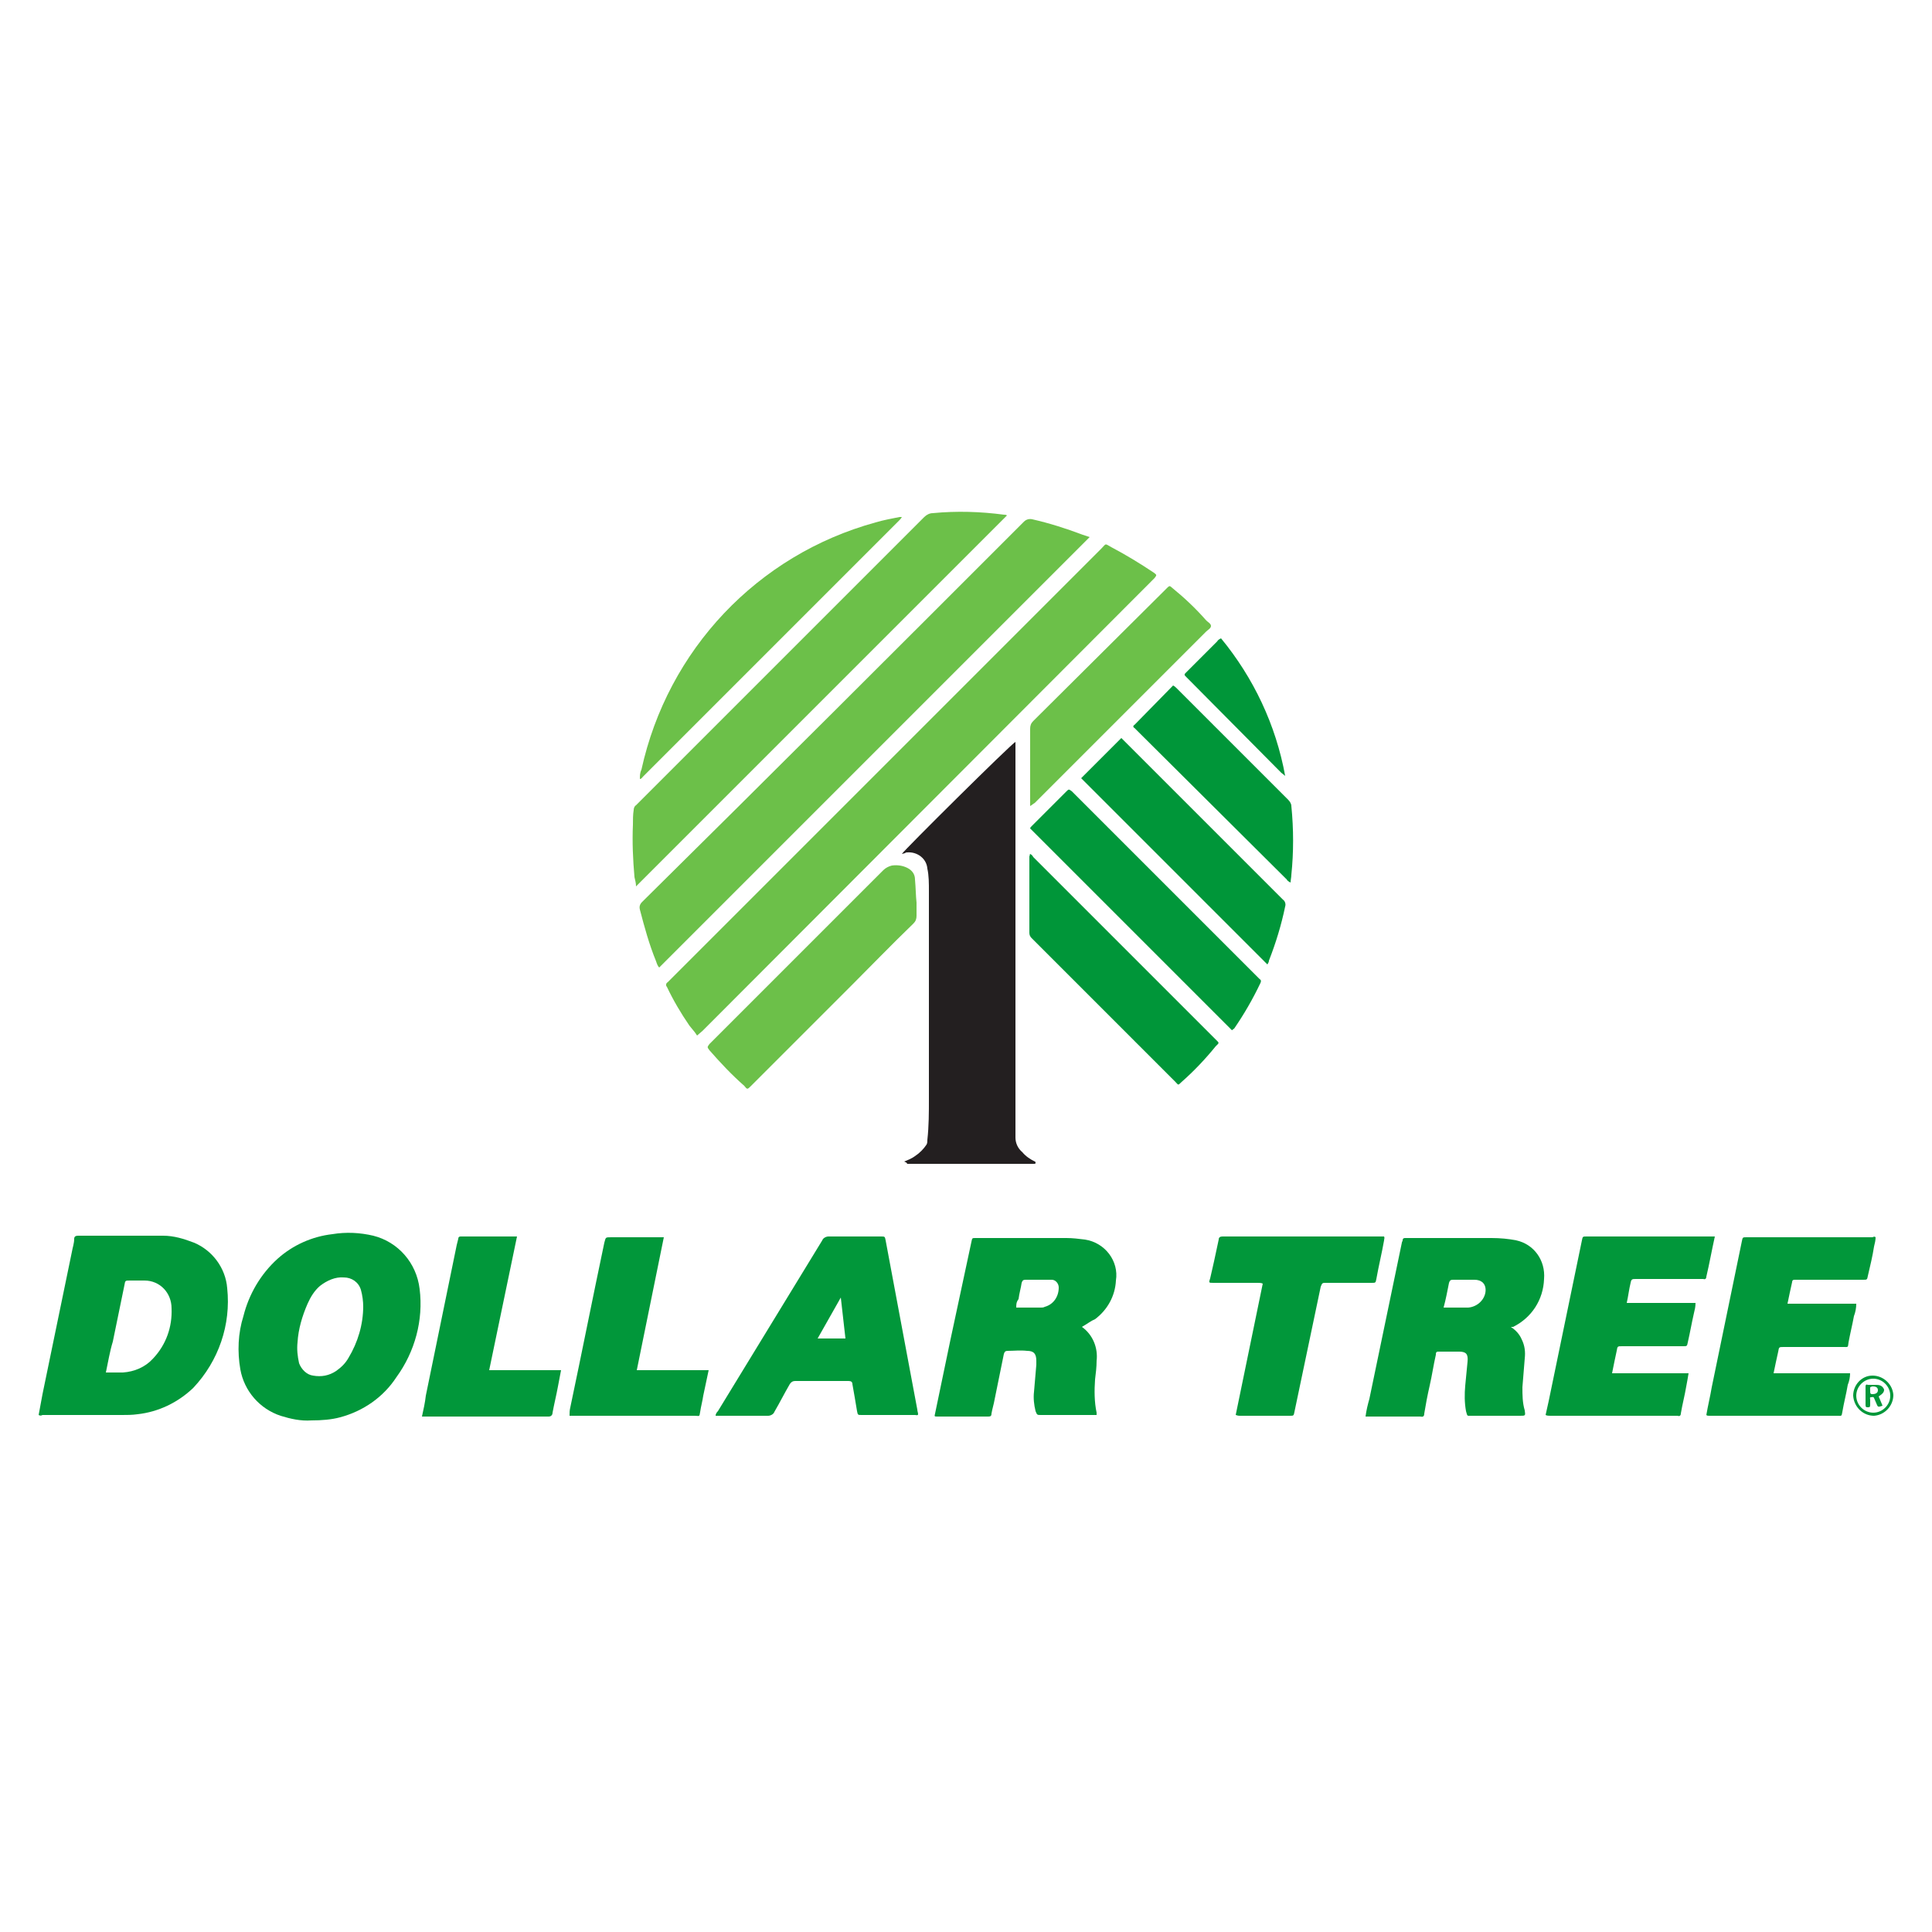 <?xml version="1.0" encoding="utf-8"?>
<!-- Generator: Adobe Illustrator 21.1.0, SVG Export Plug-In . SVG Version: 6.00 Build 0)  -->
<svg version="1.1" id="Layer_1" xmlns="http://www.w3.org/2000/svg" xmlns:xlink="http://www.w3.org/1999/xlink" x="0px" y="0px"
	 viewBox="0 0 250 250" style="enable-background:new 0 0 250 250;" xml:space="preserve">
<style type="text/css">
	.st0{fill:#6CC049;}
	.st1{fill:#231F20;}
	.st2{fill:#01973A;}
	.st3{fill:#009639;}
</style>
<title>Dollar</title>
<path class="st0" d="M90.2,134c-0.3-0.5-0.7-0.9-1-1.3c-1.1-1.6-2.1-3.3-2.9-5c-0.2-0.2-0.1-0.5,0.1-0.6c0,0,0,0,0,0
	c0.1-0.1,0.1-0.1,0.2-0.2L142.5,71c0.7-0.7,0.4-0.7,1.3-0.2c1.9,1,3.7,2.1,5.5,3.3c0.4,0.3,0.4,0.3,0.1,0.7l-0.3,0.3l-58.2,58.3
	L90.2,134z"/>
<path class="st1" d="M117,150.3c0.5-0.2,1-0.4,1.4-0.7c0.6-0.4,1.1-0.9,1.5-1.5c0.1-0.2,0.1-0.4,0.1-0.6c0.2-1.8,0.2-3.6,0.2-5.3
	c0-9,0-18,0-26.9c0-1,0-2-0.2-2.9c-0.1-1.3-1.3-2.2-2.6-2.1c-0.1,0-0.2,0-0.3,0.1l-0.4,0.1c0.2-0.4,14.1-14.2,14.7-14.5
	c0,0.3,0,0.5,0,0.7c0,15,0,29.9,0,44.9c0,1.9,0,3.8,0,5.6c0,0.7,0.3,1.4,0.9,1.9c0.4,0.5,1,0.9,1.6,1.2c0.1,0,0.1,0.1,0.1,0.2
	c0,0,0,0,0,0c0,0.1-0.1,0.1-0.2,0.1h-16.4C117.3,150.4,117.2,150.4,117,150.3z"/>
<path class="st0" d="M141,69.5l-55.7,55.7c-0.2-0.2-0.3-0.5-0.4-0.8c-0.9-2.2-1.5-4.4-2.1-6.7c-0.1-0.4,0-0.7,0.3-1
	C99.6,100.4,116,84,132.5,67.5c0.3-0.3,0.7-0.4,1.1-0.3c2.2,0.5,4.4,1.2,6.5,2L141,69.5z"/>
<path class="st0" d="M82.3,114.7c0-0.4-0.1-0.8-0.2-1.2c-0.2-2.3-0.3-4.5-0.2-6.8c0-0.6,0-1.3,0.1-1.9c0-0.2,0.1-0.5,0.3-0.6
	l0.2-0.2l37.1-37.1c0.3-0.3,0.7-0.5,1.1-0.5c3.1-0.3,6.2-0.2,9.2,0.2c0.1,0,0.3,0,0.4,0.1L82.3,114.7z"/>
<path class="st2" d="M5,183.1l0.5-2.7l3.8-18.4c0.1-0.6,0.3-1.1,0.3-1.7c0-0.3,0.2-0.4,0.5-0.4c3.7,0,7.4,0,11,0
	c1.4,0,2.7,0.4,4,0.9c2.4,1,4.1,3.3,4.3,5.9c0.5,4.7-1.1,9.4-4.4,12.9c-2,1.9-4.5,3.1-7.2,3.4c-0.7,0.1-1.4,0.1-2,0.1H5.5
	C5.3,183.2,5.2,183.2,5,183.1z M13.7,177.6c0.8,0,1.5,0,2.2,0c1.5-0.1,2.9-0.7,3.9-1.8c1.7-1.8,2.5-4.1,2.4-6.5c0-2-1.5-3.6-3.5-3.6
	c-0.1,0-0.2,0-0.3,0h-1.6c-0.6,0-0.6,0-0.7,0.6l-1.5,7.3C14.2,174.9,14,176.2,13.7,177.6z"/>
<path class="st2" d="M195.5,171.7c0.6,0.4,1.1,0.9,1.4,1.6c0.4,0.8,0.5,1.6,0.4,2.5c-0.1,1.2-0.2,2.4-0.3,3.7c0,1,0,2,0.3,3
	c0.1,0.7,0.1,0.7-0.6,0.7h-6.3c-0.6,0-0.5,0.1-0.7-0.6c-0.2-1.1-0.2-2.2-0.1-3.3c0.1-1,0.2-2.1,0.3-3.1s-0.2-1.3-1.1-1.3
	s-1.8,0-2.7,0c-0.3,0-0.3,0.2-0.3,0.4c-0.3,1.3-0.5,2.7-0.8,4c-0.3,1.3-0.5,2.4-0.7,3.6c0,0.3-0.1,0.5-0.5,0.4c-2.3,0-4.6,0-6.9,0
	h-0.2c0.1-0.8,0.3-1.6,0.5-2.3c1.4-6.7,2.8-13.5,4.2-20.2c0-0.1,0.1-0.2,0.1-0.3c0-0.2,0.1-0.3,0.3-0.3H193c1.1,0,2.2,0.1,3.2,0.3
	c2.3,0.5,3.8,2.6,3.6,5c-0.1,2.7-1.6,5-4,6.2L195.5,171.7z M186.8,169.2c1.1,0,2.2,0,3.2,0c1.1-0.1,2-0.9,2.2-1.9
	c0.1-0.5,0-1-0.3-1.3c-0.3-0.3-0.7-0.4-1.1-0.4H188c-0.3,0-0.4,0.1-0.5,0.4C187.3,167,187.1,168.1,186.8,169.2L186.8,169.2z"/>
<path class="st2" d="M140,171.7c1.4,1,2.1,2.7,1.9,4.4c0,0.8-0.1,1.6-0.2,2.4c-0.1,1.4-0.1,2.9,0.2,4.3c0,0.1,0,0.2,0,0.3
	c-0.2,0-0.4,0-0.5,0h-6.7c-0.5,0-0.5,0-0.7-0.5c-0.2-0.8-0.3-1.7-0.2-2.5c0.1-1.2,0.2-2.3,0.3-3.5c0-0.2,0-0.4,0-0.5
	c0-0.9-0.3-1.3-1.2-1.3c-0.9-0.1-1.7,0-2.5,0c-0.3,0-0.4,0.1-0.5,0.4c-0.4,2-0.8,3.9-1.2,5.9c-0.1,0.6-0.3,1.2-0.4,1.8
	c0,0.3-0.1,0.4-0.4,0.4h-6.6c-0.4,0-0.4,0-0.3-0.4l2-9.6l2.7-12.6c0.1-0.5,0.1-0.5,0.5-0.5H138c0.8,0,1.6,0.1,2.4,0.2
	c2.6,0.4,4.4,2.8,4,5.3c-0.1,2-1.1,3.8-2.7,5C141.2,170.9,140.7,171.3,140,171.7z M131.5,169.2h2.6h0.6c0.2,0,0.3,0,0.5-0.1
	c1.1-0.3,1.8-1.3,1.8-2.5c0-0.5-0.4-1-0.9-1c-0.2,0-0.4,0-0.5,0c-1,0-1.9,0-2.9,0c-0.3,0-0.4,0.1-0.5,0.4c-0.1,0.7-0.3,1.3-0.4,2.1
	C131.5,168.5,131.5,168.8,131.5,169.2L131.5,169.2z"/>
<path class="st2" d="M40.3,183.8c-1.4,0.1-2.7-0.2-4-0.6c-2.7-0.9-4.7-3.2-5.2-6c-0.4-2.3-0.3-4.7,0.4-6.9c0.7-2.8,2.2-5.4,4.4-7.4
	c2-1.8,4.5-2.9,7.1-3.2c1.8-0.3,3.6-0.2,5.3,0.2c3.2,0.8,5.6,3.5,6,6.9c0.5,4-0.6,8.1-3,11.4c-1.7,2.6-4.3,4.4-7.3,5.2
	C42.9,183.7,41.6,183.8,40.3,183.8z M47,169.1c0-0.7-0.1-1.5-0.3-2.2c-0.3-1-1.2-1.6-2.2-1.6c-1.1-0.1-2.2,0.4-3.1,1.1
	c-0.7,0.6-1.2,1.4-1.6,2.3c-0.7,1.6-1.2,3.3-1.3,5c-0.1,0.9,0,1.8,0.2,2.7c0.3,0.8,1,1.5,1.8,1.6c1.1,0.2,2.1,0,3-0.6
	c0.7-0.5,1.2-1,1.6-1.7c1.2-2,1.9-4.3,1.9-6.7L47,169.1z"/>
<path class="st2" d="M92.6,183.2c0-0.2,0.1-0.4,0.3-0.6l13.5-22.1c0.1-0.3,0.5-0.5,0.8-0.5c2.3,0,4.6,0,6.8,0c0.5,0,0.5,0,0.6,0.5
	l3.2,17.1c0.3,1.6,0.6,3.2,0.9,4.8c0,0.2,0.1,0.4,0.1,0.6c0,0.2-0.3,0.1-0.4,0.1h-6.9c-0.5,0-0.5,0-0.6-0.5
	c-0.2-1.2-0.4-2.4-0.6-3.5c0-0.3-0.2-0.4-0.5-0.4c-2.3,0-4.6,0-6.9,0c-0.3,0-0.5,0.1-0.7,0.4c-0.7,1.2-1.3,2.4-2,3.6
	c-0.1,0.3-0.5,0.5-0.8,0.5c-2.1,0-4.2,0-6.4,0L92.6,183.2z M109.4,173.2l-0.6-5.3c-1,1.8-2,3.5-3,5.3H109.4z"/>
<path class="st2" d="M221.9,160c-0.4,1.8-0.7,3.5-1.1,5.2c0,0.2-0.1,0.4-0.4,0.3h-8.7c-0.5,0-0.6,0-0.7,0.5
	c-0.2,0.8-0.3,1.7-0.5,2.6h8.9c0,0.5-0.1,0.9-0.2,1.3c-0.3,1.3-0.5,2.5-0.8,3.8c-0.1,0.5-0.1,0.5-0.6,0.5h-7.9c-0.6,0-0.6,0-0.7,0.6
	c-0.2,0.9-0.4,1.9-0.6,2.9c1.7,0,3.3,0,4.9,0h5c-0.1,0.6-0.2,1.2-0.3,1.7c-0.2,1.2-0.5,2.3-0.7,3.5c0,0.3-0.2,0.4-0.4,0.3h-16.5
	c-0.2,0-0.4,0-0.6-0.1l0.4-1.8l4.3-20.8c0.1-0.5,0.1-0.5,0.6-0.5h16.3L221.9,160z"/>
<path class="st2" d="M242.7,160.1c0,0.4-0.1,0.8-0.2,1.2c-0.2,1.3-0.5,2.5-0.8,3.8c-0.1,0.5-0.1,0.5-0.6,0.5h-8.9
	c-0.2,0-0.3,0.1-0.3,0.3c-0.2,0.9-0.4,1.8-0.6,2.8h8.9c0,0.5-0.1,1.1-0.3,1.6c-0.2,1.1-0.5,2.3-0.7,3.4c-0.1,0.7,0,0.6-0.7,0.6h-7.7
	c-0.6,0-0.6,0-0.7,0.6c-0.2,0.9-0.4,1.8-0.6,2.8h9.9c0,0.5-0.1,1-0.3,1.5c-0.2,1.2-0.5,2.3-0.7,3.5c-0.1,0.6-0.1,0.5-0.6,0.5h-16.6
	c-0.2,0-0.3,0-0.4-0.1c0.2-1.2,0.5-2.4,0.7-3.6l3.9-18.9c0.1-0.5,0.1-0.5,0.6-0.5h16.3C242.5,160,242.6,160,242.7,160.1z"/>
<path class="st2" d="M159.4,133.3l-26.1-26.1c0-0.1,0.1-0.2,0.2-0.3l4.5-4.5c0.3-0.3,0.3-0.3,0.7,0l0.2,0.2l23.8,23.8
	c0.1,0.1,0.2,0.2,0.3,0.3c0.2,0.1,0.2,0.3,0.1,0.5c0,0,0,0,0,0c-1,2.1-2.1,4-3.4,5.9C159.5,133.2,159.5,133.3,159.4,133.3z"/>
<path class="st2" d="M159.9,183.1l3.5-17c-0.2-0.1-0.4-0.1-0.7-0.1H157c-0.6,0-0.6,0-0.4-0.6l0.5-2.2c0.2-0.9,0.4-1.9,0.6-2.8
	c0-0.3,0.2-0.4,0.5-0.4h20.9c0.1,0.2,0,0.3,0,0.5c-0.3,1.7-0.7,3.3-1,5c-0.1,0.5-0.1,0.5-0.6,0.5h-5.9c-0.5,0-0.5,0-0.7,0.5
	l-3.4,16.2c-0.1,0.5-0.1,0.5-0.6,0.5h-6.5C160.1,183.2,160,183.1,159.9,183.1z"/>
<path class="st0" d="M118.6,116.8c0,0.6,0,1.2,0,1.7c0,0.4-0.1,0.7-0.4,1c-2.8,2.7-5.5,5.5-8.2,8.2l-12.8,12.8
	c-0.5,0.5-0.5,0.5-0.9,0c-1.6-1.4-3.1-3-4.5-4.6c-0.3-0.4-0.3-0.4,0-0.8l7.8-7.8l14.7-14.7c0.3-0.3,0.7-0.5,1.1-0.6
	c0.7-0.1,1.4,0,2,0.3c0.6,0.3,1,0.8,1,1.5C118.5,114.9,118.5,115.9,118.6,116.8z"/>
<path class="st0" d="M82.8,100.8c0-0.4,0-0.8,0.2-1.2c3.4-15.5,15-27.8,30.3-32c1-0.3,2.1-0.5,3.1-0.7c0.1,0,0.2,0,0.3,0
	c-0.1,0.2-0.3,0.4-0.4,0.5L86.9,96.8l-3.7,3.7C83.1,100.6,83,100.8,82.8,100.8L82.8,100.8z"/>
<path class="st3" d="M139.9,100.7l5.2-5.2l0.3,0.3l20.6,20.6c0.3,0.2,0.4,0.6,0.3,0.9c-0.5,2.4-1.2,4.7-2.1,7c0,0.2-0.1,0.3-0.2,0.5
	L139.9,100.7z"/>
<path class="st3" d="M133.3,110.5c0.2,0.1,0.3,0.2,0.4,0.4l23.6,23.6c0.5,0.5,0.5,0.4,0,0.9c-1.3,1.6-2.8,3.2-4.4,4.6
	c-0.5,0.5-0.4,0.4-0.8,0l-16-16l-2.6-2.6c-0.2-0.2-0.3-0.4-0.3-0.7c0-3.3,0-6.6,0-9.9C133.3,110.7,133.2,110.6,133.3,110.5z"/>
<path class="st2" d="M91.7,177.3l-0.7,3.3c-0.1,0.7-0.3,1.4-0.4,2.1c-0.1,0.7-0.1,0.5-0.7,0.5H73.7c0-0.4,0-0.7,0.1-1.1
	c1.5-7.1,2.9-14.2,4.4-21.3c0.2-0.7,0.1-0.7,0.9-0.7h6.1c0.2,0,0.4,0,0.7,0l-3.5,17.2H91.7z"/>
<path class="st2" d="M63.3,177.3h9.3l-0.4,2.1c-0.2,1.1-0.5,2.3-0.7,3.4c0,0.3-0.2,0.5-0.5,0.5c-0.4,0-0.8,0-1.3,0H54.6
	c0.2-0.9,0.4-1.8,0.5-2.7l4-19.5l0.2-0.8c0-0.2,0.1-0.3,0.3-0.3h7.3L63.3,177.3z"/>
<path class="st0" d="M133.3,104.3v-1.6c0-2.8,0-5.6,0-8.4c0-0.4,0.1-0.7,0.4-1l17.2-17.1c0.1-0.1,0.1-0.1,0.2-0.2
	c0.2-0.2,0.3-0.2,0.5,0c1.6,1.3,3.1,2.7,4.5,4.3c0.2,0.2,0.6,0.4,0.6,0.7s-0.4,0.5-0.6,0.7l-22.2,22.2
	C133.7,104,133.5,104.2,133.3,104.3z"/>
<path class="st3" d="M151.8,88.7c0.2,0.1,0.3,0.2,0.5,0.4l14.4,14.4c0.2,0.2,0.4,0.5,0.4,0.8c0.3,3,0.3,6,0,8.9c0,0.3-0.1,0.7-0.1,1
	c-0.2-0.1-0.4-0.2-0.5-0.4l-19.5-19.4l-0.2-0.2c-0.2-0.1-0.2-0.3,0-0.4L151.8,88.7z"/>
<path class="st3" d="M166.3,100.4l-0.5-0.4l-12.2-12.3c-0.1-0.1-0.1-0.1-0.2-0.2c-0.2-0.2-0.1-0.3,0-0.4s0.3-0.3,0.5-0.5l3.6-3.6
	c0.1-0.2,0.3-0.3,0.5-0.4C162.2,87.7,165.1,93.8,166.3,100.4z"/>
<path class="st2" d="M239.8,180.6c0-1.4,1.1-2.6,2.5-2.6c0,0,0,0,0,0c1.4,0,2.6,1.1,2.7,2.5c0,1.4-1.1,2.6-2.5,2.7
	C241.1,183.2,239.9,182.1,239.8,180.6C239.8,180.6,239.8,180.6,239.8,180.6z M242.4,178.4c-1.2,0-2.2,1-2.2,2.2c0,0,0,0,0,0
	c0,1.2,1,2.2,2.2,2.2c1.2,0,2.2-1,2.2-2.2C244.6,179.4,243.6,178.4,242.4,178.4z"/>
<path class="st0" d="M82.8,100.9L82.8,100.9C82.8,100.9,82.8,100.9,82.8,100.9L82.8,100.9z"/>
<path class="st2" d="M243.1,180.7l0.5,1.2c-0.6,0.2-0.6,0.2-0.8-0.3l-0.3-0.7c-0.1-0.2-0.2-0.1-0.4-0.1s-0.1,0.2-0.1,0.3
	c0,0.1,0,0.4,0,0.7s-0.1,0.3-0.3,0.3c-0.2,0-0.3,0-0.3-0.3c0-0.8,0-1.6,0-2.4c0-0.2,0.1-0.3,0.3-0.2c0.2,0,0.7,0,1.1,0
	c0.4,0,0.8,0.1,1,0.6C243.8,180.1,243.7,180.3,243.1,180.7z M242,179.9c0,0.4,0,0.5,0.3,0.5s0.7-0.1,0.7-0.5s-0.3-0.5-0.7-0.5
	C241.9,179.5,242,179.5,242,179.9L242,179.9z"/>
</svg>
